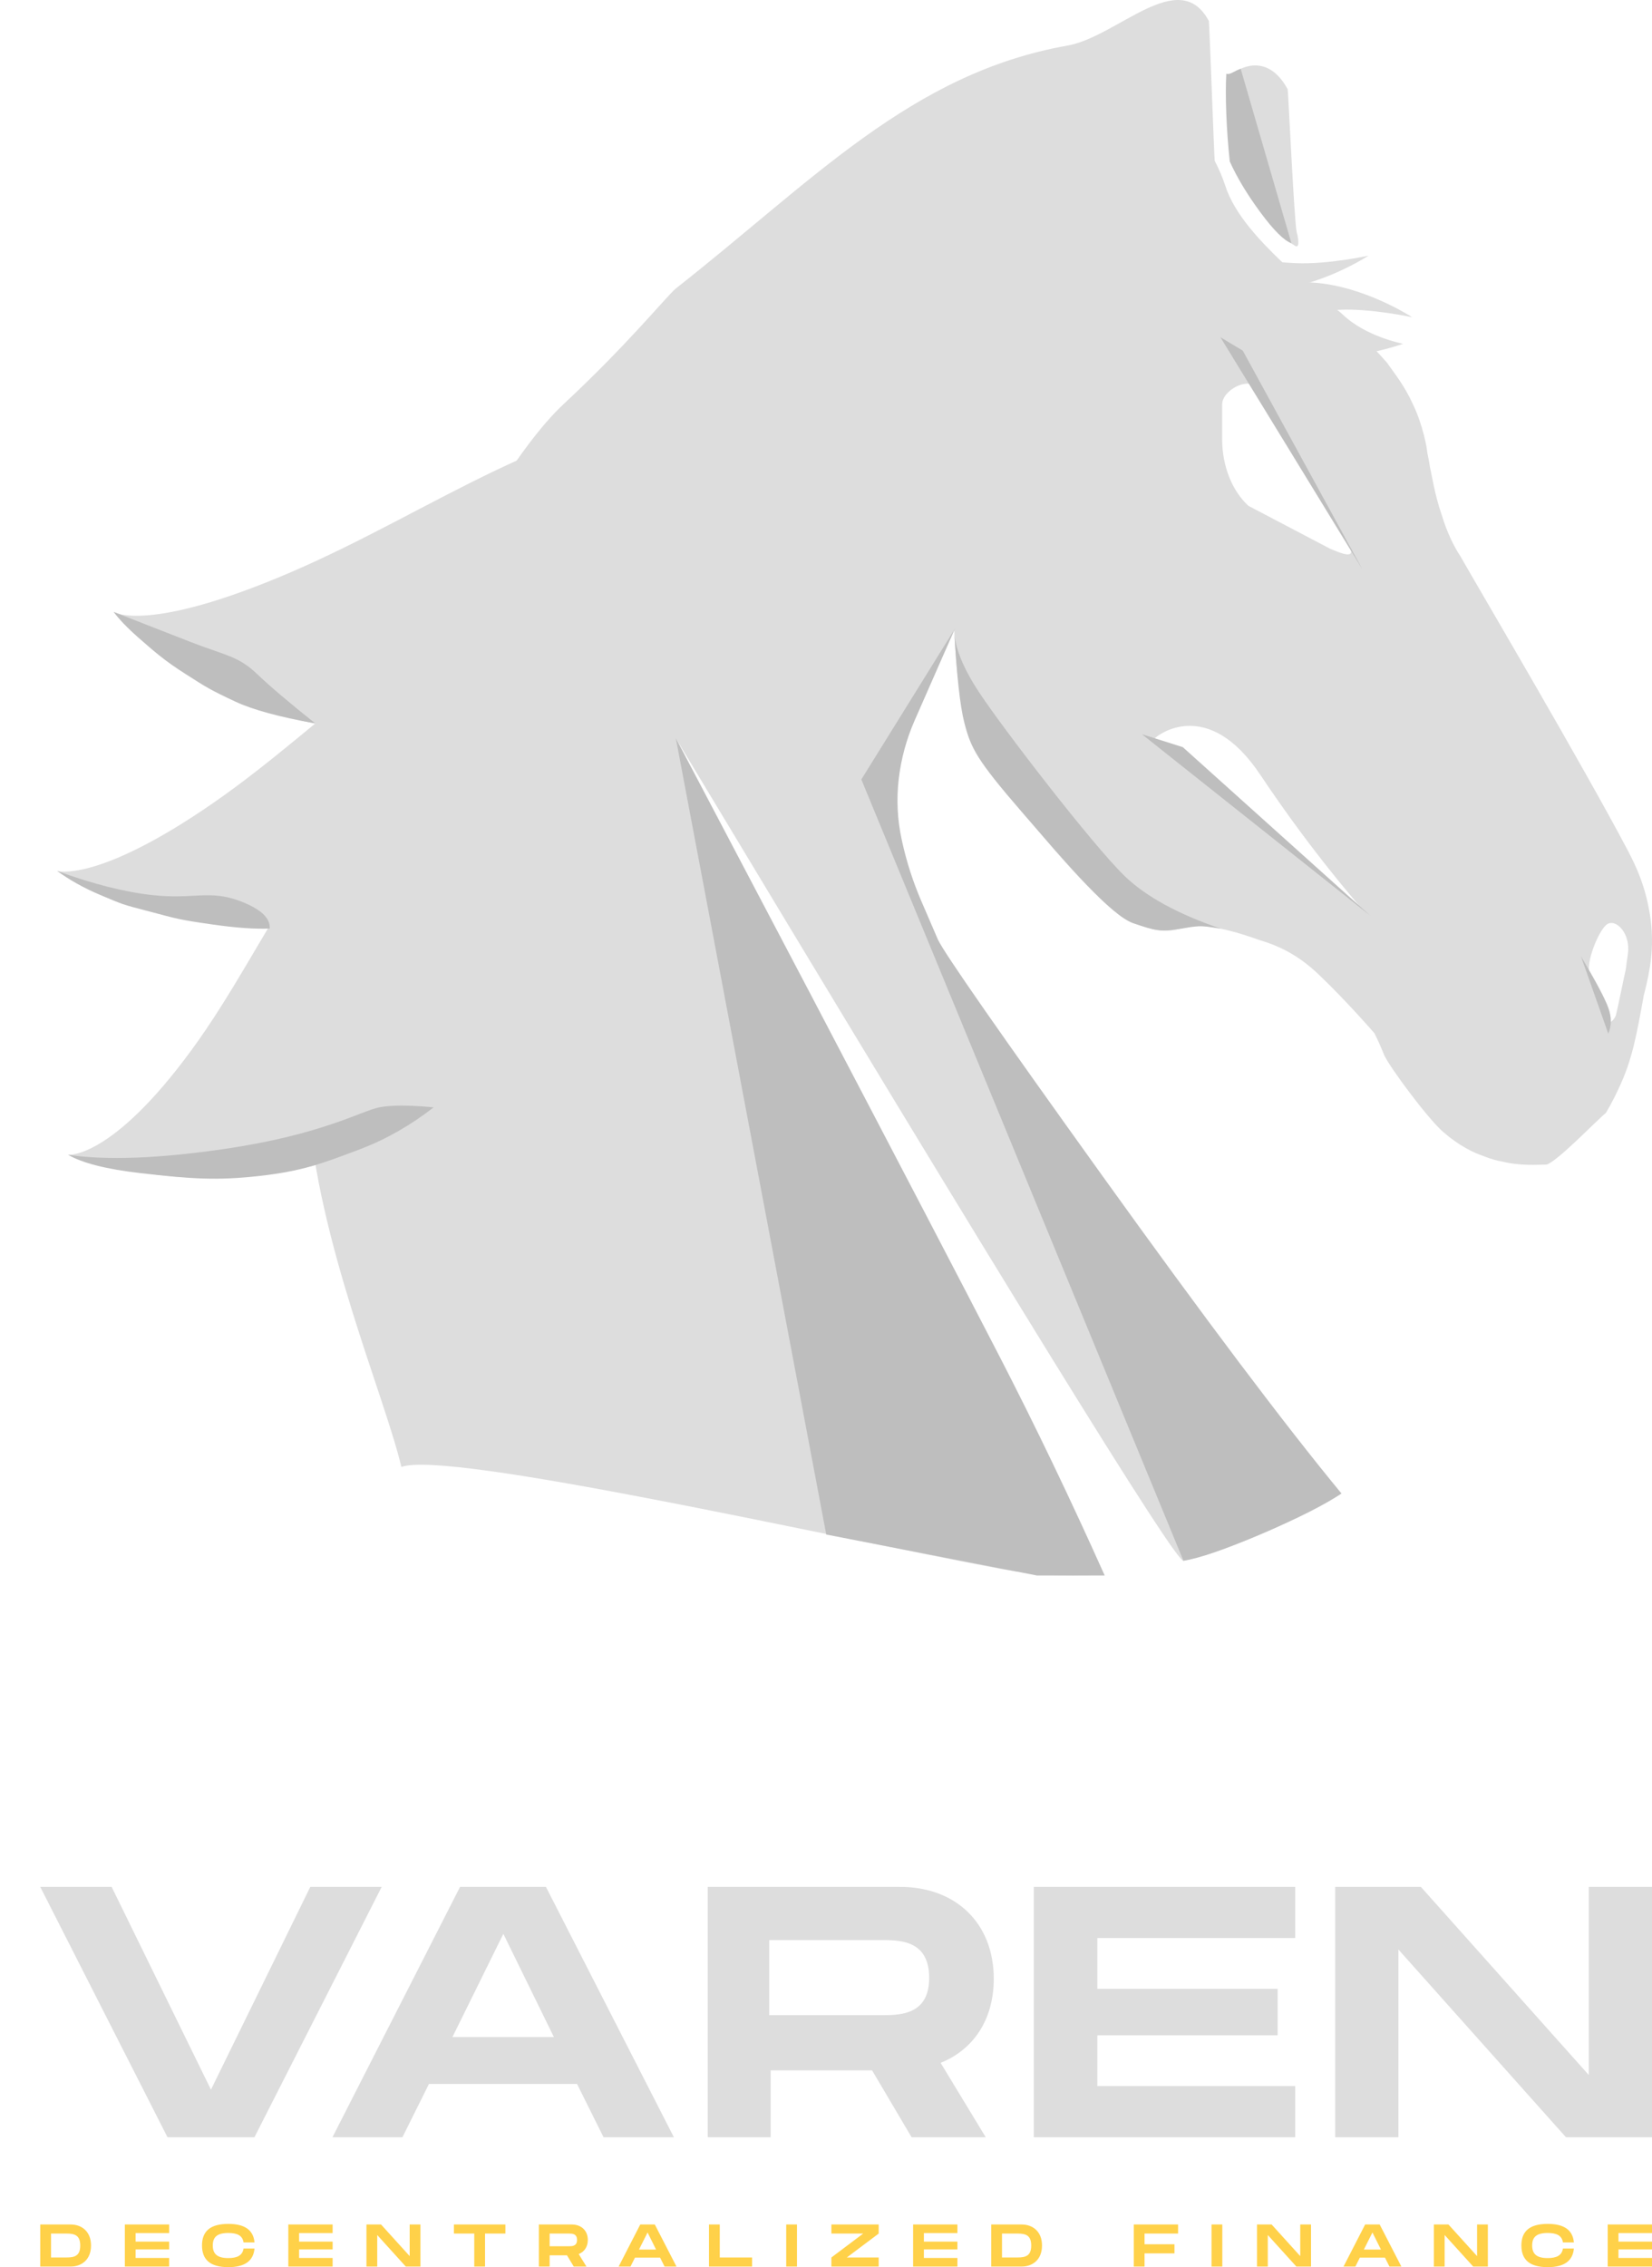 <?xml version="1.0" encoding="UTF-8"?>
<svg width="258px" height="354px" viewBox="0 0 258 354" version="1.1" xmlns="http://www.w3.org/2000/svg" xmlns:xlink="http://www.w3.org/1999/xlink">
    <title>DarkHorse Copy</title>
    <g id="Page-1" stroke="none" stroke-width="1" fill="none" fill-rule="evenodd">
        <g id="MetaLanding" transform="translate(-393, -240)">
            <g id="DarkHorse-Copy" transform="translate(393, 240)">
                <g id="Logo" transform="translate(6.287, 347.246)" fill="#FFD149" fill-rule="nonzero">
                    <path d="M4.749,6.66 C6.441,6.66 7.928,5.609 7.928,3.377 C7.928,1.144 6.441,0.094 4.749,0.094 L0,0.094 L0,6.66 L4.749,6.66 Z M4.114,5.243 L1.683,5.243 L1.683,1.51 L4.114,1.51 C5.385,1.51 6.245,1.782 6.245,3.377 C6.245,4.971 5.385,5.243 4.114,5.243 Z M20.128,6.66 L20.128,5.318 L14.893,5.318 L14.893,3.986 L20.128,3.986 L20.128,2.767 L14.893,2.767 L14.893,1.435 L20.128,1.435 L20.128,0.094 L13.21,0.094 L13.21,6.66 L20.128,6.66 Z M29.375,6.754 C31.983,6.754 33.292,5.75 33.46,3.846 L31.749,3.846 C31.59,4.915 30.768,5.337 29.375,5.337 C27.673,5.337 26.944,4.718 26.944,3.367 C26.944,2.026 27.664,1.416 29.375,1.416 C30.777,1.416 31.59,1.829 31.749,2.889 L33.46,2.889 C33.292,0.994 31.983,0 29.375,0 C26.495,0 25.261,1.191 25.261,3.367 C25.261,5.553 26.495,6.754 29.375,6.754 Z M45.661,6.66 L45.661,5.318 L40.425,5.318 L40.425,3.986 L45.661,3.986 L45.661,2.767 L40.425,2.767 L40.425,1.435 L45.661,1.435 L45.661,0.094 L38.742,0.094 L38.742,6.66 L45.661,6.66 Z M52.626,6.66 L52.626,1.735 L57.085,6.66 L59.376,6.66 L59.376,0.094 L57.693,0.094 L57.693,5.028 L53.224,0.094 L50.943,0.094 L50.943,6.66 L52.626,6.66 Z M69.463,6.66 L69.463,1.51 L72.642,1.51 L72.642,0.094 L64.602,0.094 L64.602,1.51 L67.78,1.51 L67.78,6.66 L69.463,6.66 Z M79.551,6.66 L79.551,4.906 L82.262,4.906 L83.318,6.66 L85.3,6.66 L84.094,4.709 C84.973,4.362 85.516,3.574 85.516,2.504 C85.516,1.041 84.496,0.094 83.01,0.094 L77.868,0.094 L77.868,6.66 L79.551,6.66 Z M82.543,3.489 L79.551,3.489 L79.551,1.51 L82.543,1.51 C83.047,1.51 83.833,1.51 83.833,2.504 C83.833,3.489 83.047,3.489 82.543,3.489 Z M92.181,6.66 L92.883,5.262 L96.8,5.262 L97.501,6.66 L99.361,6.66 L95.977,0.094 L93.705,0.094 L90.33,6.66 L92.181,6.66 Z M96.173,4.005 L93.509,4.005 L94.846,1.341 L96.173,4.005 Z M111.169,6.66 L111.169,5.243 L106.121,5.243 L106.121,0.094 L104.438,0.094 L104.438,6.66 L111.169,6.66 Z M118.181,6.66 L118.181,0.094 L116.498,0.094 L116.498,6.66 L118.181,6.66 Z M130.942,6.66 L130.942,5.243 L125.969,5.243 L130.942,1.51 L130.942,0.094 L123.557,0.094 L123.557,1.51 L128.521,1.51 L123.557,5.243 L123.557,6.66 L130.942,6.66 Z M143.236,6.66 L143.236,5.318 L138.001,5.318 L138.001,3.986 L143.236,3.986 L143.236,2.767 L138.001,2.767 L138.001,1.435 L143.236,1.435 L143.236,0.094 L136.318,0.094 L136.318,6.66 L143.236,6.66 Z M153.268,6.66 C154.96,6.66 156.447,5.609 156.447,3.377 C156.447,1.144 154.96,0.094 153.268,0.094 L148.519,0.094 L148.519,6.66 L153.268,6.66 Z M152.632,5.243 L150.201,5.243 L150.201,1.51 L152.632,1.51 C153.904,1.51 154.764,1.782 154.764,3.377 C154.764,4.971 153.904,5.243 152.632,5.243 Z M172.461,6.66 L172.461,4.606 L177.136,4.606 L177.136,3.18 L172.461,3.18 L172.461,1.51 L177.697,1.51 L177.697,0.094 L170.779,0.094 L170.779,6.66 L172.461,6.66 Z M184.606,6.66 L184.606,0.094 L182.923,0.094 L182.923,6.66 L184.606,6.66 Z M191.711,6.66 L191.711,1.735 L196.171,6.66 L198.461,6.66 L198.461,0.094 L196.778,0.094 L196.778,5.028 L192.309,0.094 L190.028,0.094 L190.028,6.66 L191.711,6.66 Z M205.389,6.66 L206.09,5.262 L210.007,5.262 L210.708,6.66 L212.569,6.66 L209.184,0.094 L206.913,0.094 L203.538,6.66 L205.389,6.66 Z M209.381,4.005 L206.716,4.005 L208.053,1.341 L209.381,4.005 Z M219.328,6.66 L219.328,1.735 L223.788,6.66 L226.078,6.66 L226.078,0.094 L224.395,0.094 L224.395,5.028 L219.926,0.094 L217.645,0.094 L217.645,6.66 L219.328,6.66 Z M235.427,6.754 C238.035,6.754 239.344,5.75 239.513,3.846 L237.802,3.846 C237.643,4.915 236.82,5.337 235.427,5.337 C233.726,5.337 232.996,4.718 232.996,3.367 C232.996,2.026 233.716,1.416 235.427,1.416 C236.829,1.416 237.643,1.829 237.802,2.889 L239.513,2.889 C239.344,0.994 238.035,0 235.427,0 C232.548,0 231.314,1.191 231.314,3.367 C231.314,5.553 232.548,6.754 235.427,6.754 Z M251.713,6.66 L251.713,5.318 L246.478,5.318 L246.478,3.986 L251.713,3.986 L251.713,2.767 L246.478,2.767 L246.478,1.435 L251.713,1.435 L251.713,0.094 L244.795,0.094 L244.795,6.66 L251.713,6.66 Z" id="DECENTRALIZEDFINANCE"></path>
                </g>
                <g id="Group" transform="translate(6.287, 294.625)" fill="#DDDDDD" fill-rule="nonzero">
                    <path d="M33.45,39.09 L53.321,0 L42.171,0 L26.66,31.663 L11.15,0 L0,0 L19.871,39.09 L33.45,39.09 Z M56.564,39.09 L60.704,30.77 L83.832,30.77 L87.972,39.09 L98.956,39.09 L78.974,0 L65.561,0 L45.635,39.09 L56.564,39.09 Z M80.222,23.454 L64.369,23.454 L72.323,7.329 L80.222,23.454 Z M114.07,39.09 L114.07,28.648 L129.909,28.648 L136.08,39.09 L147.658,39.09 L140.613,27.475 C145.747,25.409 148.914,20.718 148.914,14.352 C148.914,5.64 142.961,0 134.278,0 L104.24,0 L104.24,39.09 L114.07,39.09 Z M131.705,20.033 L113.847,20.034 L113.847,8.307 L131.3,8.307 L131.431,8.307 L131.431,8.307 L131.699,8.307 C134.64,8.318 138.826,8.567 138.826,14.198 C138.826,19.772 134.646,20.022 131.705,20.033 L131.705,20.033 Z M195.99,39.09 L195.99,31.105 L165.091,31.105 L165.091,23.175 L193.246,23.175 L193.246,15.915 L165.091,15.915 L165.091,7.986 L195.99,7.986 L195.99,0 L155.159,0 L155.159,39.09 L195.99,39.09 Z M212.109,39.09 L212.109,9.773 L238.274,39.09 L251.713,39.09 L251.713,0 L241.839,0 L241.839,29.374 L215.619,0 L202.235,0 L202.235,39.09 L212.109,39.09 Z" id="VAREN"></path>
                </g>
                <g id="Icon-Copy">
                    <g id="Group-5-Copy-2">
                        <g id="Group-2-Copy-2" transform="translate(129, 123) scale(-1, 1) translate(-129, -123) translate(-0, 0)">
                            <path d="M0.172,143.883 C0.843,138.498 2.634,134.998 3.754,132.845 C10.695,119.653 27.04,91.924 29.95,86.809 C30.846,85.463 31.965,83.309 32.861,80.347 C33.98,77.117 34.428,73.886 34.652,73.079 C34.876,71.732 34.876,71.732 35.1,70.656 C35.1,70.117 35.772,66.348 37.339,63.118 C38.682,60.156 40.25,58.272 41.369,56.656 C50.773,45.888 63.753,38.024 66.67,28.927 C67.053,27.731 67.603,26.445 68.289,25.116 C68.365,24.97 69.127,3.431 69.206,3.283 C73.858,-5.404 83.459,5.741 91.299,7.12 C115.704,11.428 131.182,28.353 152.453,45.044 C153.883,46.235 159.868,53.685 170,63.118 C176.755,69.406 186.14,84.613 198.155,108.739 L203.009,130.297 L211.117,157.643 C210.903,159.242 210.497,164.187 209.899,172.478 C208.345,194.035 198,217.752 195.313,229.059 C188.148,226.367 128.649,239.93 101.333,245.045 C96.988,245.819 91.919,246.246 86.139,245.849 C84.5,245.737 106.605,202.212 152.453,115.275 C100.79,201.202 74.364,244.011 73.175,243.703 C65.787,241.783 57.554,238.489 48.493,233.2 C52.672,231.943 73.751,203.15 111.728,146.818 C115.947,139.269 118.057,131.961 118.057,124.895 C118.057,116.943 115.029,108.102 108.973,98.371 C108.719,104.35 108.089,109.242 107.085,113.049 C105.58,118.759 86.796,142.003 80.999,144.152 C71.625,147.626 75.521,141.703 61.192,146.818 C58.505,147.626 55.37,148.972 52.012,152.203 C47.758,156.241 43.348,161.337 43.348,161.337 C42.677,162.683 42.453,163.221 41.781,164.837 C40.885,166.721 35.1,174.573 32.637,176.727 C30.174,178.881 27.935,179.958 26.368,180.496 C25.024,181.035 23.905,181.304 23.681,181.304 C20.546,182.111 17.86,181.842 16.516,181.842 C14.985,181.579 8.463,174.746 7.208,173.783 C6.231,173.034 77.83,115.526 77.639,115.275 C77.356,114.906 69.459,108.594 61.192,120.952 C34.274,161.187 7.53,174.322 7.208,173.783 C6.189,172.077 5.476,170.548 5.097,169.727 C3.082,165.42 2.411,161.651 1.291,155.459 C0.172,151.151 -0.276,147.921 0.172,143.883 Z M55.716,38.398 C55.115,38.752 55.11,37.641 55.485,36.269 C55.861,34.897 56.819,14.097 56.898,13.949 C59.039,9.952 62.327,9.126 65.811,11.671 C66.157,11.924 66.049,16.354 65.489,24.961 C62.008,32.135 58.75,36.614 55.716,38.398 Z M50.238,85.697 L63.025,78.987 C65.553,76.671 67.133,72.811 67.133,68.565 L67.133,63.161 C67.133,60.845 62.797,58.73 61.798,60.66 L48.176,83.62 C45.964,87.094 46.969,87.094 50.238,85.697 Z M3.766,148.96 C4.217,152.069 3.963,150.677 4.16,151.658 C4.554,153.374 5.27,157.124 5.664,158.595 C6.273,159.975 7.333,159.975 7.627,158.788 C7.627,158.298 8.958,153.819 9.746,151.857 C10.337,150.385 8.389,145.289 7.011,144.308 C5.529,143.407 3.316,145.852 3.766,148.96 Z" id="Combined-Shape" fill="#DDDDDD" fill-rule="nonzero"></path>
                            <g id="Group-8" transform="translate(134.571, 95.589)">
                                <path d="M121.33,51.805 C121.33,51.805 117.597,36.716 85.198,31.267 C64.264,27.747 47.471,40.381 27.305,46.855 C7.14,53.328 2.1,48.758 2.1,48.758 C2.1,48.758 18.167,73.404 47.239,76.359 C76.31,79.312 113.804,46.338 113.804,46.338 C113.804,46.338 121.33,51.805 121.33,51.805 Z" id="Path" fill="#DDDDDD" fill-rule="nonzero" transform="translate(61.715, 53.603) scale(-1, 1) rotate(-36) translate(-61.715, -53.603) "></path>
                                <path d="M55.704,84.724 C61.664,85.612 69.755,85.315 79.979,83.832 C95.314,81.608 101.506,77.869 104.281,77.318 C106.13,76.951 108.967,76.951 112.791,77.318 C109.145,80.147 105.33,82.319 101.349,83.832 C95.376,86.103 92.223,87.278 85.618,88.023 C79.014,88.769 75.029,88.508 67.031,87.59 C61.698,86.979 57.923,86.023 55.704,84.724 Z" id="Path-34" fill="#BEBEBE" transform="translate(84.247, 82.75) scale(-1, 1) translate(-84.247, -82.75) "></path>
                            </g>
                            <g id="Group-9" transform="translate(146.761, 87.005)">
                                <path d="M91.688,16.451 C69.734,13.397 51.748,24.352 30.36,29.965 C8.973,35.576 3.78,31.613 3.78,31.613 C3.78,31.613 20.093,52.988 50.627,55.553 C81.161,58.116 125.663,21.179 91.688,16.451 Z" id="Path-Copy-20" fill="#DDDDDD" fill-rule="nonzero" transform="translate(53.841, 35.802) scale(-1, 1) rotate(-20) translate(-53.841, -35.802) "></path>
                                <path d="M69.111,48.988 C74.693,51.025 79.646,52.281 83.97,52.758 C90.456,53.473 92.886,51.878 97.69,53.698 C100.892,54.912 102.432,56.339 102.309,57.98 C100.044,58.083 97.087,57.875 93.438,57.357 C87.963,56.579 87.81,56.446 83.451,55.3 C79.092,54.155 79.574,54.305 75.824,52.727 C73.325,51.674 71.087,50.428 69.111,48.988 Z" id="Path-35" fill="#BEBEBE" transform="translate(85.714, 53.497) scale(-1, 1) translate(-85.714, -53.497) "></path>
                            </g>
                            <g id="Group-10" transform="translate(133.343, 63.59)">
                                <path d="M95.322,3.712 C72.691,2.448 52.569,15.967 29.511,24.025 C6.455,32.08 1.482,28.277 1.482,28.277 C1.482,28.277 16.053,49.88 47.727,49.817 C79.401,49.753 130.346,5.669 95.322,3.712 Z" id="Path-Copy-21" fill="#DDDDDD" fill-rule="nonzero" transform="translate(54.311, 26.723) scale(-1, 1) rotate(-4) translate(-54.311, -26.723) "></path>
                                <path d="M75.413,31.958 C79.55,33.566 83.491,35.105 87.235,36.576 C92.851,38.782 94.808,38.783 97.817,41.661 C99.824,43.58 102.852,46.151 106.902,49.373 C101.263,48.36 97.099,47.223 94.41,45.961 C90.376,44.069 89.974,43.78 86.649,41.661 C83.324,39.543 81.868,38.245 79.29,35.985 C77.571,34.478 76.278,33.136 75.413,31.958 Z" id="Path-36" fill="#BEBEBE" transform="translate(91.157, 40.665) scale(-1, 1) translate(-91.157, -40.665) "></path>
                            </g>
                        </g>
                        <path d="M172.525,246 C167.155,234.016 161.687,222.627 156.12,211.833 C150.554,201.039 140.686,182.131 126.518,155.109 L105.547,115.275 L129.04,239.606 L161.931,246 L172.525,246 Z" id="Path-25" fill="#BEBEBE"></path>
                        <path d="M209.507,233.2 C200.593,222.394 188.127,205.835 172.111,183.523 C156.095,161.211 147.555,148.95 146.493,146.74 L143.877,140.674 C142.568,137.638 141.556,134.482 140.856,131.251 L140.817,131.07 C140.145,127.973 139.99,124.786 140.359,121.638 C140.729,118.486 141.565,115.406 142.841,112.5 L149.148,98.139 L149.148,98.139 L134.52,121.705 L184.825,243.703 C187.334,243.311 191.416,241.905 197.071,239.483 C202.727,237.061 206.872,234.967 209.507,233.2 Z" id="Path-25-Copy" fill="#BEBEBE"></path>
                        <path d="M149.027,98.371 C149.081,101.029 150.388,104.292 152.947,108.159 C156.786,113.961 170.672,131.979 175.643,136.787 C178.957,139.992 183.973,142.735 190.692,145.016 C189.057,144.745 188.028,144.61 187.603,144.61 C186.584,144.61 185.458,144.844 184.085,145.061 C181.077,145.537 180.445,145.303 177.001,144.152 C173.556,143.001 166.665,134.973 159.608,126.815 C152.552,118.656 151.636,116.854 150.612,112.877 C149.929,110.226 149.401,105.39 149.027,98.371 Z" id="Path-26" fill="#BEBEBE"></path>
                        <polygon id="Path-28" fill="#BEBEBE" transform="translate(196.173, 128.813) scale(-1, -1) translate(-196.173, -128.813) " points="178.333 114.64 214.013 142.985 207.626 140.966"></polygon>
                        <path d="M201.686,37.979 L193.761,10.731 C193.344,10.893 192.925,11.089 192.504,11.32 C192.082,11.55 191.754,11.612 191.52,11.505 C191.422,13.239 191.422,15.348 191.52,17.831 C191.618,20.313 191.798,22.775 192.06,25.215 C193.191,27.726 194.788,30.378 196.852,33.17 C198.916,35.963 200.527,37.566 201.686,37.979 Z" id="Path-29" fill="#BEBEBE"></path>
                        <polygon id="Path-30" fill="#BEBEBE" points="190.593 52.653 212.778 88.905 194.088 54.748"></polygon>
                        <path d="M246.908,149.326 C249.223,153.215 250.645,155.889 251.174,157.35 C251.703,158.81 251.703,160.163 251.174,161.411" id="Path-31" fill="#BEBEBE"></path>
                    </g>
                    <path d="M199.664,41.813 C190.452,44.393 187.119,42.493 180.264,41.515 C172.285,40.377 164.028,43.597 164.028,43.597 C164.028,43.597 170.534,43.556 175.363,44.813 C188.596,48.259 197.106,54.503 210.948,54.29 C231.169,53.977 214.491,37.66 199.664,41.813 Z" id="Path-Copy-11" fill="#DDDDDD" fill-rule="nonzero" transform="translate(192.166, 47.716) scale(-1, 1) rotate(-12) translate(-192.166, -47.716) "></path>
                    <path d="M192.838,35.842 C183.626,38.422 180.293,36.523 173.438,35.545 C165.459,34.406 157.202,37.626 157.202,37.626 C157.202,37.626 163.708,37.585 168.537,38.843 C181.77,42.289 190.28,48.533 204.122,48.319 C224.343,48.006 207.665,31.69 192.838,35.842 Z" id="Path-Copy-12" fill="#DDDDDD" fill-rule="nonzero" transform="translate(185.34, 41.745) scale(-1, -1) rotate(-12) translate(-185.34, -41.745) "></path>
                    <path d="M207.5,46.178 C199.495,44.984 189.764,56.009 189.764,56.009 C189.764,56.009 195.391,54.148 200.241,55.438 C205.212,56.761 211.749,53.133 215.926,54.747 C222.911,57.448 214.377,47.204 207.5,46.178 Z" id="Path-Copy-16" fill="#DDDDDD" fill-rule="nonzero" transform="translate(204.147, 51.048) scale(-1, -1) rotate(29) translate(-204.147, -51.048) "></path>
                </g>
            </g>
        </g>
    </g>
</svg>